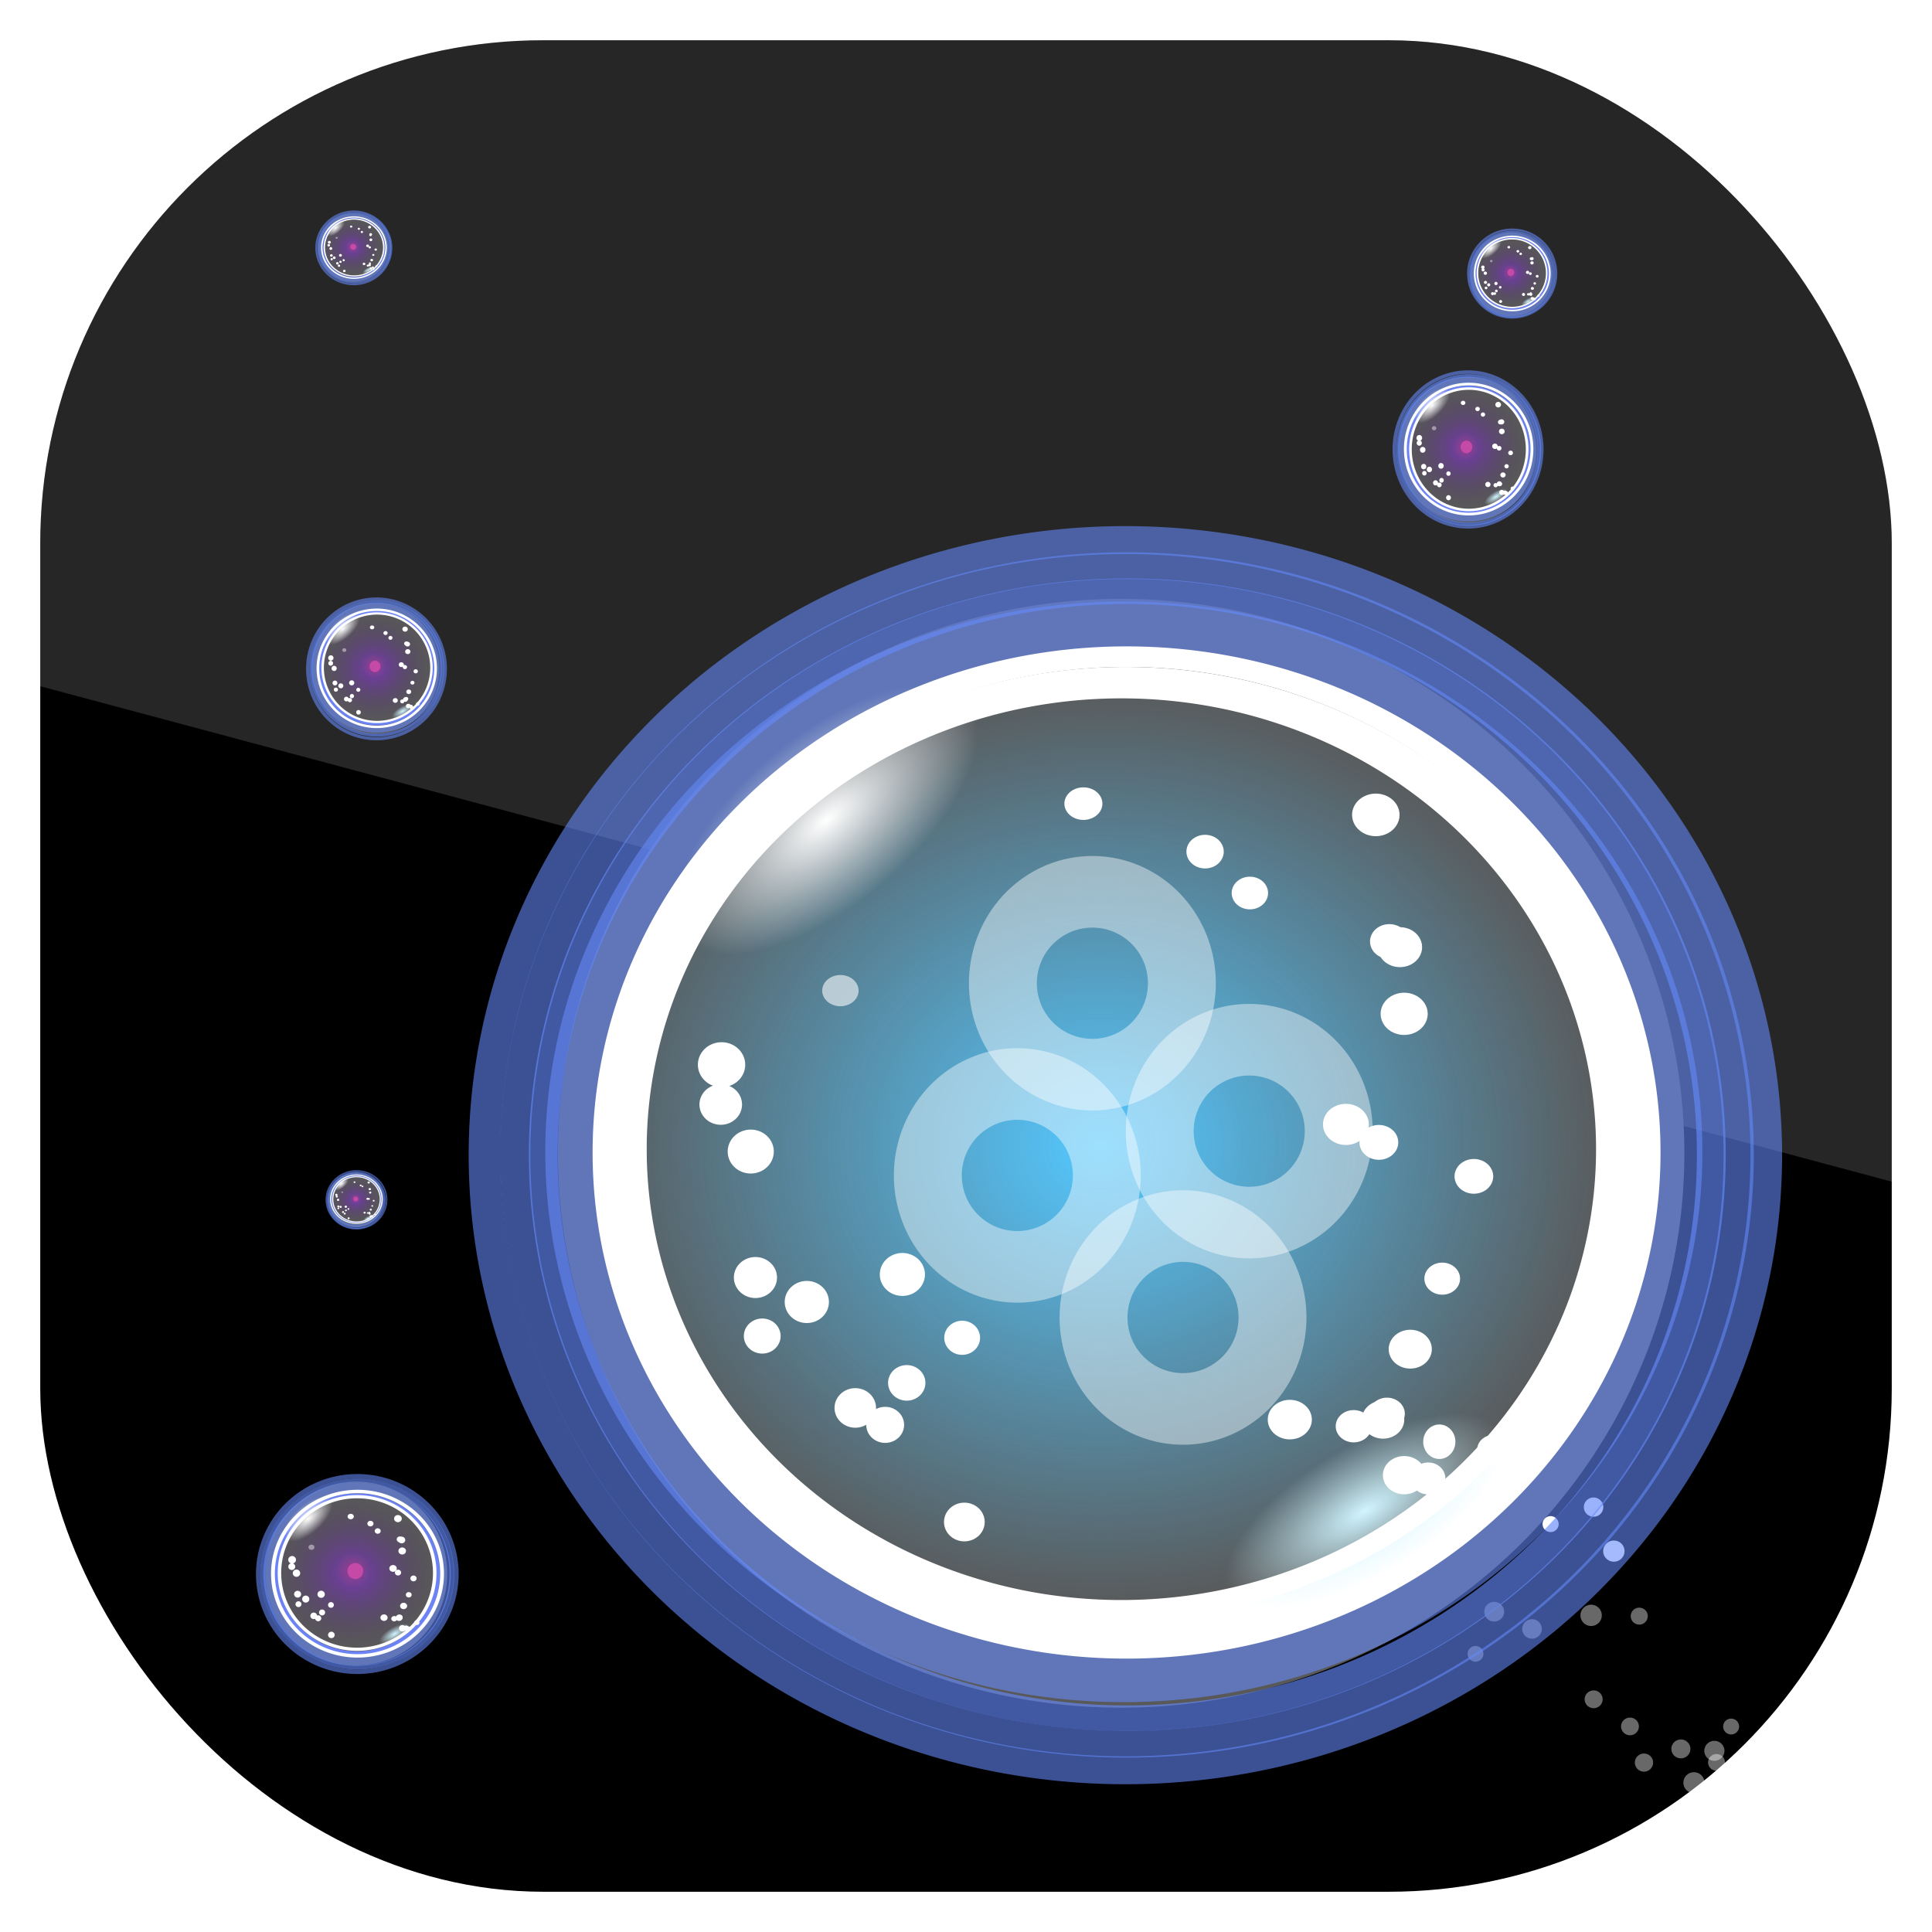 <svg height="96" width="96" xmlns="http://www.w3.org/2000/svg" xmlns:xlink="http://www.w3.org/1999/xlink" xmlns:sodipodi="http://sodipodi.sourceforge.net/DTD/sodipodi-0.dtd" xmlns:inkscape="http://www.inkscape.org/namespaces/inkscape">
 <defs>
  <clipPath clipPathUnits="userSpaceOnUse" id="clipPath3009">
   <path d="m -2,956.362 -96,0 0,33.562 96,25.687 0,-59.25 z" inkscape:connector-curvature="0"/>
  </clipPath>
  <radialGradient cy="51.28" r="24.572" gradientUnits="userSpaceOnUse" id="radialGradient3829" cx="39.775" gradientTransform="matrix(1 0 0 1.086 0 -4.427)">
   <stop stop-color="#54c8ff" stop-opacity="1"/>
   <stop stop-color="#54c8ff" stop-opacity="0" offset="1"/>
  </radialGradient>
  <radialGradient cy="51.28" r="24.572" gradientUnits="userSpaceOnUse" id="radialGradient3831" cx="39.775" gradientTransform="matrix(1 0 0 1.086 0 -4.427)">
   <stop stop-color="#ffffff" stop-opacity="1"/>
   <stop stop-color="#ffffff" stop-opacity="0" offset="1"/>
  </radialGradient>
  <radialGradient cy="51.28" r="24.572" gradientUnits="userSpaceOnUse" id="radialGradient3833" cx="39.775" gradientTransform="matrix(1 0 0 1.086 0 -4.427)">
   <stop stop-color="#d0f5ff" stop-opacity="1"/>
   <stop stop-color="#d0f5ff" stop-opacity="0" offset="1"/>
  </radialGradient>
  <filter x="-0.258" y="-0.288" height="1.576" color-interpolation-filters="sRGB" id="filter9453" width="1.515">
   <feGaussianBlur stdDeviation="0.721"/>
  </filter>
  <filter x="-0.258" y="-0.289" height="1.578" color-interpolation-filters="sRGB" id="filter9603" width="1.517">
   <feGaussianBlur stdDeviation="0.723"/>
  </filter>
  <radialGradient cy="51.28" r="24.572" gradientUnits="userSpaceOnUse" id="radialGradient3835" cx="39.775" gradientTransform="matrix(1 0 0 1.086 0 -4.427)">
   <stop stop-color="#7739b5" stop-opacity="1"/>
   <stop stop-color="#4a395a" stop-opacity="0" offset="1"/>
  </radialGradient>
  <radialGradient cy="25.375" r="2.813" gradientUnits="userSpaceOnUse" id="radialGradient3841" cx="17.06" gradientTransform="matrix(1 0 0 1.2 0 -5.075)">
   <stop stop-color="#9f3986" stop-opacity="1"/>
   <stop stop-color="#8c4c7d" stop-opacity="0" offset="1"/>
  </radialGradient>
  <path d="m 64.347,51.275 a 24.572,26.693 0 1 1 -49.144,0 24.572,26.693 0 1 1 49.144,0 z" id="SVGCleanerId_0"/>
  <path d="m 33.941,81.681 a 3.359,3.005 0 1 1 -6.718,0 3.359,3.005 0 1 1 6.718,0 z" fill="#ffffff" fill-opacity="1" stroke="none" id="SVGCleanerId_1"/>
  <path stroke-opacity="1" d="m 58.69,48.801 a 5.657,5.48 0 1 1 -11.314,0 5.657,5.48 0 1 1 11.314,0 z" stroke-width="4.292" fill="none" stroke="#ffffff" stroke-dasharray="none" id="SVGCleanerId_2" opacity="0.429" stroke-miterlimit="4"/>
  <path d="m 19.875,25.375 a 2.812,3.375 0 1 1 -5.625,0 2.812,3.375 0 1 1 5.625,0 z" fill-opacity="1" stroke="none" id="SVGCleanerId_3"/>
 </defs>
 <g inkscape:label="Layer 1" inkscape:groupmode="layer" transform="matrix(1 0 0 1 0 -956.36)">
  <rect x="2" rx="25" y="958.36" fill="#000000" fill-opacity="1" height="92" opacity="1" width="92"/>
  <rect x="-96" rx="25" y="958.36" clip-path="url(#clipPath3009)" fill="#ffffff" fill-opacity="1" height="92" opacity="0.15" width="92" transform="matrix(1 0 0 1 98 0)"/>
  <use xlink:href="#SVGCleanerId_0" fill="#595959" fill-opacity="1" stroke="none" opacity="0.705" inkscape:connector-curvature="0" transform="matrix(1.139 0 0 1.032 10.404 960.75)"/>
  <use xlink:href="#SVGCleanerId_0" fill="url(#radialGradient3829)" fill-opacity="1" stroke="none" opacity="0.922" inkscape:connector-curvature="0" transform="matrix(1.045 0 0 0.867 13.14 968.83)"/>
  <use stroke-opacity="0.588" stroke-width="3.172" xlink:href="#SVGCleanerId_0" fill="none" stroke="#648afa" stroke-dasharray="none" opacity="0.91" stroke-miterlimit="4" inkscape:connector-curvature="0" transform="matrix(1.099 0 0 0.967 12.13 964.01)"/>
  <use stroke-opacity="1" stroke-width="1.37" xlink:href="#SVGCleanerId_0" fill="none" stroke="#ffffff" stroke-dasharray="none" opacity="0.583" stroke-miterlimit="4" inkscape:connector-curvature="0" transform="matrix(1.01 0 0 0.883 15.767 968.4)"/>
  <use xlink:href="#SVGCleanerId_0" fill="url(#radialGradient3831)" fill-opacity="1" stroke="none" opacity="0.578" inkscape:connector-curvature="0" transform="matrix(0.293 -0.228 0.082 0.137 25.22 999.15)"/>
  <use xlink:href="#SVGCleanerId_0" fill="url(#radialGradient3833)" fill-opacity="1" stroke="none" opacity="0.619" inkscape:connector-curvature="0" transform="matrix(0.264 -0.174 0.09 0.086 52.701 1033.96)"/>
  <use xlink:href="#SVGCleanerId_1" filter="url(#filter9453)" opacity="0.581" inkscape:connector-curvature="0" transform="matrix(0.269 0 0 0.258 33.532 984.51)"/>
  <use xlink:href="#SVGCleanerId_1" opacity="0.354" inkscape:connector-curvature="0" transform="matrix(0.315 0 0 0.335 26.18 983.88)"/>
  <use xlink:href="#SVGCleanerId_1" opacity="0.354" inkscape:connector-curvature="0" transform="matrix(0.35 0 0 0.372 25.15 978.88)"/>
  <use xlink:href="#SVGCleanerId_1" opacity="0.354" inkscape:connector-curvature="0" transform="matrix(0.327 0 0 0.348 30.09 992.63)"/>
  <use xlink:href="#SVGCleanerId_1" opacity="0.354" inkscape:connector-curvature="0" transform="matrix(0.341 0 0 0.363 26.876 983.93)"/>
  <use xlink:href="#SVGCleanerId_1" opacity="0.354" inkscape:connector-curvature="0" transform="matrix(0.272 0 0 0.29 29.557 999.06)"/>
  <use xlink:href="#SVGCleanerId_1" opacity="0.354" inkscape:connector-curvature="0" transform="matrix(0.319 0 0 0.339 27.782 992.15)"/>
  <use xlink:href="#SVGCleanerId_1" opacity="0.354" inkscape:connector-curvature="0" transform="matrix(0.307 0 0 0.327 33.11 999.61)"/>
  <use xlink:href="#SVGCleanerId_1" opacity="0.354" inkscape:connector-curvature="0" transform="matrix(0.334 0 0 0.355 34.624 990.69)"/>
  <use xlink:href="#SVGCleanerId_1" opacity="0.354" inkscape:connector-curvature="0" transform="matrix(0.276 0 0 0.294 36.615 1001.06)"/>
  <use xlink:href="#SVGCleanerId_1" opacity="0.354" inkscape:connector-curvature="0" transform="matrix(0.28 0 0 0.298 35.421 1002.82)"/>
  <use xlink:href="#SVGCleanerId_1" opacity="0.354" inkscape:connector-curvature="0" transform="matrix(0.301 0 0 0.32 38.713 1005.85)"/>
  <use xlink:href="#SVGCleanerId_1" opacity="0.354" inkscape:connector-curvature="0" transform="matrix(0.265 0 0 0.282 39.705 999.8)"/>
  <use xlink:href="#SVGCleanerId_1" opacity="0.581" inkscape:connector-curvature="0" transform="matrix(0.281 0 0 0.269 45.24 974.32)"/>
  <use xlink:href="#SVGCleanerId_1" opacity="0.197" inkscape:connector-curvature="0" transform="matrix(0.276 0 0 0.278 51.44 975.97)"/>
  <use xlink:href="#SVGCleanerId_1" opacity="0.184" inkscape:connector-curvature="0" transform="matrix(0.269 0 0 0.27 53.879 978.68)"/>
  <use xlink:href="#SVGCleanerId_1" opacity="0.184" inkscape:connector-curvature="0" transform="matrix(0.351 0 0 0.352 57.629 968.1)"/>
  <use xlink:href="#SVGCleanerId_1" opacity="0.184" inkscape:connector-curvature="0" transform="matrix(0.328 0 0 0.33 59.53 976.47)"/>
  <use xlink:href="#SVGCleanerId_1" opacity="0.184" inkscape:connector-curvature="0" transform="matrix(0.286 0 0 0.287 60.29 979.7)"/>
  <use xlink:href="#SVGCleanerId_1" opacity="0.184" inkscape:connector-curvature="0" transform="matrix(0.348 0 0 0.349 59.13 978.23)"/>
  <use xlink:href="#SVGCleanerId_1" opacity="0.184" inkscape:connector-curvature="0" transform="matrix(0.286 0 0 0.287 64.49 991.37)"/>
  <use xlink:href="#SVGCleanerId_1" opacity="0.184" inkscape:connector-curvature="0" transform="matrix(0.339 0 0 0.34 56.51 984.46)"/>
  <use xlink:href="#SVGCleanerId_1" opacity="0.184" inkscape:connector-curvature="0" transform="matrix(0.287 0 0 0.288 59.738 989.6)"/>
  <use xlink:href="#SVGCleanerId_1" opacity="0.184" inkscape:connector-curvature="0" transform="matrix(0.319 0 0 0.321 60.32 997.18)"/>
  <use xlink:href="#SVGCleanerId_1" opacity="0.184" inkscape:connector-curvature="0" transform="matrix(0.314 0 0 0.315 59.12 1001.17)"/>
  <use xlink:href="#SVGCleanerId_1" opacity="0.184" inkscape:connector-curvature="0" transform="matrix(0.234 0 0 0.243 67.03 1008.55)"/>
  <use xlink:href="#SVGCleanerId_1" opacity="0.184" inkscape:connector-curvature="0" transform="matrix(0.264 0 0 0.265 63.59 998.25)"/>
  <use xlink:href="#SVGCleanerId_1" opacity="0.184" inkscape:connector-curvature="0" transform="matrix(0.254 0 0 0.264 63.2 1008.26)"/>
  <use xlink:href="#SVGCleanerId_1" opacity="0.184" inkscape:connector-curvature="0" transform="matrix(0.264 0 0 0.265 60.844 1004.96)"/>
  <use xlink:href="#SVGCleanerId_1" opacity="0.184" inkscape:connector-curvature="0" transform="matrix(0.238 0 0 0.285 64.24 1004.72)"/>
  <use xlink:href="#SVGCleanerId_1" opacity="0.184" inkscape:connector-curvature="0" transform="matrix(0.315 0 0 0.316 60.14 1003.85)"/>
  <use xlink:href="#SVGCleanerId_1" opacity="0.184" inkscape:connector-curvature="0" transform="matrix(0.326 0 0 0.327 54.12 1000.19)"/>
  <use xlink:href="#SVGCleanerId_1" opacity="0.184" inkscape:connector-curvature="0" transform="matrix(0.266 0 0 0.267 59.13 1005.42)"/>
  <use xlink:href="#SVGCleanerId_2" inkscape:connector-curvature="0" transform="matrix(0.786 0 0 0.829 20.389 972.11)"/>
  <use xlink:href="#SVGCleanerId_2" inkscape:connector-curvature="0" transform="matrix(0.786 0 0 0.829 8.866 974.31)"/>
  <use xlink:href="#SVGCleanerId_2" inkscape:connector-curvature="0" transform="matrix(0.786 0 0 0.829 17.1 981.37)"/>
  <use xlink:href="#SVGCleanerId_2" inkscape:connector-curvature="0" transform="matrix(0.786 0 0 0.829 12.596 964.76)"/>
  <use xlink:href="#SVGCleanerId_1" filter="url(#filter9603)" opacity="0.41" inkscape:connector-curvature="0" transform="matrix(0.117 0 0 0.13 69.74 1027.92)"/>
  <use xlink:href="#SVGCleanerId_1" filter="url(#filter9603)" opacity="0.41" inkscape:connector-curvature="0" transform="matrix(0.147 0 0 0.163 69.75 1023.13)"/>
  <use xlink:href="#SVGCleanerId_1" filter="url(#filter9603)" opacity="0.41" inkscape:connector-curvature="0" transform="matrix(0.145 0 0 0.161 71.69 1024.15)"/>
  <use xlink:href="#SVGCleanerId_1" opacity="0.184" inkscape:connector-curvature="0" transform="matrix(0.119 0 0 0.132 73.41 1021.31)"/>
  <use xlink:href="#SVGCleanerId_1" opacity="0.184" inkscape:connector-curvature="0" transform="matrix(0.144 0 0 0.159 74.78 1018.26)"/>
  <use xlink:href="#SVGCleanerId_1" opacity="0.184" inkscape:connector-curvature="0" transform="matrix(0.158 0 0 0.175 75.36 1019.14)"/>
  <use xlink:href="#SVGCleanerId_1" filter="url(#filter9603)" opacity="0.41" inkscape:connector-curvature="0" transform="matrix(0.158 0 0 0.176 74.23 1022.25)"/>
  <use xlink:href="#SVGCleanerId_1" filter="url(#filter9603)" opacity="0.41" inkscape:connector-curvature="0" transform="matrix(0.126 0 0 0.14 77.6 1025.23)"/>
  <use xlink:href="#SVGCleanerId_1" filter="url(#filter9603)" opacity="0.41" inkscape:connector-curvature="0" transform="matrix(0.133 0 0 0.147 75.12 1028.79)"/>
  <use xlink:href="#SVGCleanerId_1" filter="url(#filter9603)" opacity="0.41" inkscape:connector-curvature="0" transform="matrix(0.132 0 0 0.146 76.956 1030.22)"/>
  <use xlink:href="#SVGCleanerId_1" filter="url(#filter9603)" opacity="0.41" inkscape:connector-curvature="0" transform="matrix(0.135 0 0 0.15 77.56 1031.69)"/>
  <use xlink:href="#SVGCleanerId_1" filter="url(#filter9603)" opacity="0.41" inkscape:connector-curvature="0" transform="matrix(0.125 0 0 0.138 81.47 1032.66)"/>
  <use xlink:href="#SVGCleanerId_1" filter="url(#filter9603)" opacity="0.41" inkscape:connector-curvature="0" transform="matrix(0.118 0 0 0.131 82.41 1031.45)"/>
  <use xlink:href="#SVGCleanerId_1" filter="url(#filter9603)" opacity="0.41" inkscape:connector-curvature="0" transform="matrix(0.155 0 0 0.172 84.02 1030.3)"/>
  <use xlink:href="#SVGCleanerId_1" filter="url(#filter9603)" opacity="0.41" inkscape:connector-curvature="0" transform="matrix(0.156 0 0 0.173 79.4 1030.81)"/>
  <use xlink:href="#SVGCleanerId_1" filter="url(#filter9603)" opacity="0.41" inkscape:connector-curvature="0" transform="matrix(0.149 0 0 0.165 80.63 1029.88)"/>
  <use xlink:href="#SVGCleanerId_1" filter="url(#filter9603)" opacity="0.41" inkscape:connector-curvature="0" transform="matrix(0.153 0 0 0.17 79.38 1032.74)"/>
  <use xlink:href="#SVGCleanerId_1" filter="url(#filter9603)" opacity="0.41" inkscape:connector-curvature="0" transform="matrix(0.141 0 0 0.156 79.21 1030.52)"/>
  <use stroke-opacity="0.649" stroke-width="1.213" xlink:href="#SVGCleanerId_0" fill="none" stroke="#648afa" stroke-dasharray="none" opacity="0.605" stroke-miterlimit="4" inkscape:connector-curvature="0" transform="matrix(1.181 0 0 1.049 9.04 959.95)"/>
  <use stroke-opacity="0.588" stroke-width="1.213" xlink:href="#SVGCleanerId_0" fill="none" stroke="#648afa" stroke-dasharray="none" opacity="0.408" stroke-miterlimit="4" inkscape:connector-curvature="0" transform="matrix(1.237 0 0 1.097 6.797 957.5)"/>
  <use stroke-opacity="0.588" stroke-width="1.213" xlink:href="#SVGCleanerId_0" fill="none" stroke="#648afa" stroke-dasharray="none" opacity="0.233" stroke-miterlimit="4" inkscape:connector-curvature="0" transform="matrix(1.296 0 0 1.145 4.371 955.05)"/>
  <use stroke-opacity="1" stroke-width="1.107" xlink:href="#SVGCleanerId_0" fill="none" stroke="#ffffff" stroke-dasharray="none" opacity="0.309" stroke-miterlimit="4" inkscape:connector-curvature="0" transform="matrix(1.056 0 0 0.923 13.976 966.3)"/>
  <use stroke-opacity="1" stroke-width="1.107" xlink:href="#SVGCleanerId_0" fill="none" stroke="#ffffff" stroke-dasharray="none" opacity="0.309" stroke-miterlimit="4" inkscape:connector-curvature="0" transform="matrix(0.982 0 0 0.857 16.662 969.52)"/>
  <use xlink:href="#SVGCleanerId_0" fill="#595959" fill-opacity="1" stroke="none" opacity="0.705" inkscape:connector-curvature="0" transform="matrix(0.082 0 0 0.078 71.858 965.99)"/>
  <use xlink:href="#SVGCleanerId_0" fill="url(#radialGradient3835)" fill-opacity="1" stroke="none" inkscape:connector-curvature="0" transform="matrix(0.075 0 0 0.065 72.06 966.6)"/>
  <use stroke-opacity="0.588" stroke-width="3.172" xlink:href="#SVGCleanerId_0" fill="none" stroke="#648afa" stroke-dasharray="none" opacity="0.91" stroke-miterlimit="4" inkscape:connector-curvature="0" transform="matrix(0.079 0 0 0.073 71.982 966.24)"/>
  <use stroke-opacity="1" stroke-width="1.37" xlink:href="#SVGCleanerId_0" fill="none" stroke="#6c83f7" stroke-dasharray="none" opacity="0.511" stroke-miterlimit="4" inkscape:connector-curvature="0" transform="matrix(0.073 0 0 0.066 72.24 966.57)"/>
  <use xlink:href="#SVGCleanerId_0" fill="url(#radialGradient3831)" fill-opacity="1" stroke="none" opacity="0.578" inkscape:connector-curvature="0" transform="matrix(0.021 -0.017 0.006 0.01 72.923 968.88)"/>
  <use xlink:href="#SVGCleanerId_0" fill="url(#radialGradient3833)" fill-opacity="1" stroke="none" opacity="0.619" inkscape:connector-curvature="0" transform="matrix(0.013 -0.008 0.004 0.004 75.21 971.45)"/>
  <use xlink:href="#SVGCleanerId_1" filter="url(#filter9453)" opacity="0.435" inkscape:connector-curvature="0" transform="matrix(0.019 0 0 0.019 73.52 967.78)"/>
  <use xlink:href="#SVGCleanerId_1" opacity="0.354" inkscape:connector-curvature="0" transform="matrix(0.023 0 0 0.025 72.992 967.73)"/>
  <use xlink:href="#SVGCleanerId_1" opacity="0.354" inkscape:connector-curvature="0" transform="matrix(0.025 0 0 0.028 72.918 967.35)"/>
  <use xlink:href="#SVGCleanerId_1" opacity="0.354" inkscape:connector-curvature="0" transform="matrix(0.023 0 0 0.026 73.27 968.39)"/>
  <use xlink:href="#SVGCleanerId_1" opacity="0.354" inkscape:connector-curvature="0" transform="matrix(0.025 0 0 0.027 73.04 967.73)"/>
  <use xlink:href="#SVGCleanerId_1" opacity="0.354" inkscape:connector-curvature="0" transform="matrix(0.02 0 0 0.022 73.23 968.87)"/>
  <use xlink:href="#SVGCleanerId_1" opacity="0.354" inkscape:connector-curvature="0" transform="matrix(0.023 0 0 0.025 73.11 968.35)"/>
  <use xlink:href="#SVGCleanerId_1" opacity="0.354" inkscape:connector-curvature="0" transform="matrix(0.022 0 0 0.025 73.49 968.91)"/>
  <use xlink:href="#SVGCleanerId_1" opacity="0.354" inkscape:connector-curvature="0" transform="matrix(0.024 0 0 0.027 73.6 968.24)"/>
  <use xlink:href="#SVGCleanerId_1" opacity="0.354" inkscape:connector-curvature="0" transform="matrix(0.02 0 0 0.022 73.74 969.02)"/>
  <use xlink:href="#SVGCleanerId_1" opacity="0.354" inkscape:connector-curvature="0" transform="matrix(0.02 0 0 0.022 73.66 969.15)"/>
  <use xlink:href="#SVGCleanerId_1" opacity="0.354" inkscape:connector-curvature="0" transform="matrix(0.022 0 0 0.024 73.893 969.38)"/>
  <use xlink:href="#SVGCleanerId_1" opacity="0.354" inkscape:connector-curvature="0" transform="matrix(0.019 0 0 0.021 73.964 968.92)"/>
  <use xlink:href="#SVGCleanerId_1" opacity="0.345" inkscape:connector-curvature="0" transform="matrix(0.02 0 0 0.02 74.36 967.01)"/>
  <use xlink:href="#SVGCleanerId_1" opacity="0.197" inkscape:connector-curvature="0" transform="matrix(0.02 0 0 0.021 74.81 967.13)"/>
  <use xlink:href="#SVGCleanerId_1" opacity="0.184" inkscape:connector-curvature="0" transform="matrix(0.019 0 0 0.02 74.982 967.34)"/>
  <use xlink:href="#SVGCleanerId_1" opacity="0.184" inkscape:connector-curvature="0" transform="matrix(0.025 0 0 0.026 75.25 966.54)"/>
  <use xlink:href="#SVGCleanerId_1" opacity="0.184" inkscape:connector-curvature="0" transform="matrix(0.024 0 0 0.025 75.39 967.17)"/>
  <use xlink:href="#SVGCleanerId_1" opacity="0.184" inkscape:connector-curvature="0" transform="matrix(0.021 0 0 0.022 75.44 967.42)"/>
  <use xlink:href="#SVGCleanerId_1" opacity="0.184" inkscape:connector-curvature="0" transform="matrix(0.025 0 0 0.026 75.36 967.3)"/>
  <use xlink:href="#SVGCleanerId_1" opacity="0.184" inkscape:connector-curvature="0" transform="matrix(0.021 0 0 0.022 75.74 968.29)"/>
  <use xlink:href="#SVGCleanerId_1" opacity="0.184" inkscape:connector-curvature="0" transform="matrix(0.024 0 0 0.026 75.17 967.77)"/>
  <use xlink:href="#SVGCleanerId_1" opacity="0.184" inkscape:connector-curvature="0" transform="matrix(0.021 0 0 0.022 75.4 968.16)"/>
  <use xlink:href="#SVGCleanerId_1" opacity="0.184" inkscape:connector-curvature="0" transform="matrix(0.023 0 0 0.024 75.44 968.73)"/>
  <use xlink:href="#SVGCleanerId_1" opacity="0.184" inkscape:connector-curvature="0" transform="matrix(0.023 0 0 0.024 75.36 969.03)"/>
  <use xlink:href="#SVGCleanerId_1" opacity="0.184" inkscape:connector-curvature="0" transform="matrix(0.017 0 0 0.018 75.927 969.58)"/>
  <use xlink:href="#SVGCleanerId_1" opacity="0.184" inkscape:connector-curvature="0" transform="matrix(0.019 0 0 0.02 75.68 968.81)"/>
  <use xlink:href="#SVGCleanerId_1" opacity="0.184" inkscape:connector-curvature="0" transform="matrix(0.018 0 0 0.02 75.65 969.56)"/>
  <use xlink:href="#SVGCleanerId_1" opacity="0.184" inkscape:connector-curvature="0" transform="matrix(0.019 0 0 0.02 75.48 969.31)"/>
  <use xlink:href="#SVGCleanerId_1" opacity="0.184" inkscape:connector-curvature="0" transform="matrix(0.017 0 0 0.018 75.73 969.76)"/>
  <use xlink:href="#SVGCleanerId_1" opacity="0.184" inkscape:connector-curvature="0" transform="matrix(0.023 0 0 0.024 75.43 969.23)"/>
  <use xlink:href="#SVGCleanerId_1" opacity="0.184" inkscape:connector-curvature="0" transform="matrix(0.023 0 0 0.025 74.999 968.95)"/>
  <use xlink:href="#SVGCleanerId_1" opacity="0.184" inkscape:connector-curvature="0" transform="matrix(0.019 0 0 0.02 75.36 969.35)"/>
  <use stroke-opacity="0.649" stroke-width="1.213" xlink:href="#SVGCleanerId_0" fill="none" stroke="#648afa" stroke-dasharray="none" opacity="0.605" stroke-miterlimit="4" inkscape:connector-curvature="0" transform="matrix(0.085 0 0 0.079 71.76 965.93)"/>
  <use stroke-opacity="0.588" stroke-width="1.213" xlink:href="#SVGCleanerId_0" fill="none" stroke="#648afa" stroke-dasharray="none" opacity="0.408" stroke-miterlimit="4" inkscape:connector-curvature="0" transform="matrix(0.089 0 0 0.082 71.6 965.75)"/>
  <use stroke-opacity="1" stroke-width="1.107" xlink:href="#SVGCleanerId_0" fill="none" stroke="#ffffff" stroke-dasharray="none" opacity="0.099" stroke-miterlimit="4" inkscape:connector-curvature="0" transform="matrix(0.076 0 0 0.069 72.12 966.41)"/>
  <use stroke-opacity="1" stroke-width="1.107" xlink:href="#SVGCleanerId_0" fill="none" stroke="#ffffff" stroke-dasharray="none" opacity="0.094" stroke-miterlimit="4" inkscape:connector-curvature="0" transform="matrix(0.07 0 0 0.064 72.35 966.65)"/>
  <use xlink:href="#SVGCleanerId_3" fill="url(#radialGradient3841)" opacity="0.933" inkscape:connector-curvature="0" transform="matrix(0.141 0 0 0.12 72.64 966.86)"/>
  <use xlink:href="#SVGCleanerId_3" fill="#c549a7" opacity="0.848" inkscape:connector-curvature="0" transform="matrix(0.061 0 0 0.053 74.03 968.55)"/>
  <use xlink:href="#SVGCleanerId_0" fill="#595959" fill-opacity="1" stroke="none" opacity="0.705" inkscape:connector-curvature="0" transform="matrix(0.07 0 0 0.064 14.782 965.39)"/>
  <use xlink:href="#SVGCleanerId_0" fill="url(#radialGradient3835)" fill-opacity="1" stroke="none" inkscape:connector-curvature="0" transform="matrix(0.064 0 0 0.054 14.95 965.89)"/>
  <use stroke-opacity="0.588" stroke-width="3.172" xlink:href="#SVGCleanerId_0" fill="none" stroke="#648afa" stroke-dasharray="none" opacity="0.91" stroke-miterlimit="4" inkscape:connector-curvature="0" transform="matrix(0.068 0 0 0.06 14.888 965.59)"/>
  <use stroke-opacity="1" stroke-width="1.37" xlink:href="#SVGCleanerId_0" fill="none" stroke="#6c83f7" stroke-dasharray="none" opacity="0.511" stroke-miterlimit="4" inkscape:connector-curvature="0" transform="matrix(0.062 0 0 0.055 15.11 965.87)"/>
  <use xlink:href="#SVGCleanerId_0" fill="url(#radialGradient3831)" fill-opacity="1" stroke="none" opacity="0.578" inkscape:connector-curvature="0" transform="matrix(0.018 -0.014 0.005 0.009 15.695 967.78)"/>
  <use xlink:href="#SVGCleanerId_0" fill="url(#radialGradient3833)" fill-opacity="1" stroke="none" opacity="0.619" inkscape:connector-curvature="0" transform="matrix(0.011 -0.007 0.004 0.003 17.661 969.9)"/>
  <use xlink:href="#SVGCleanerId_1" filter="url(#filter9453)" opacity="0.435" inkscape:connector-curvature="0" transform="matrix(0.017 0 0 0.016 16.208 966.87)"/>
  <use xlink:href="#SVGCleanerId_1" opacity="0.354" inkscape:connector-curvature="0" transform="matrix(0.019 0 0 0.021 15.754 966.83)"/>
  <use xlink:href="#SVGCleanerId_1" opacity="0.354" inkscape:connector-curvature="0" transform="matrix(0.022 0 0 0.023 15.691 966.52)"/>
  <use xlink:href="#SVGCleanerId_1" opacity="0.354" inkscape:connector-curvature="0" transform="matrix(0.02 0 0 0.022 15.995 967.37)"/>
  <use xlink:href="#SVGCleanerId_1" opacity="0.354" inkscape:connector-curvature="0" transform="matrix(0.021 0 0 0.023 15.797 966.83)"/>
  <use xlink:href="#SVGCleanerId_1" opacity="0.354" inkscape:connector-curvature="0" transform="matrix(0.017 0 0 0.018 15.962 967.77)"/>
  <use xlink:href="#SVGCleanerId_1" opacity="0.354" inkscape:connector-curvature="0" transform="matrix(0.02 0 0 0.021 15.853 967.34)"/>
  <use xlink:href="#SVGCleanerId_1" opacity="0.354" inkscape:connector-curvature="0" transform="matrix(0.019 0 0 0.02 16.182 967.81)"/>
  <use xlink:href="#SVGCleanerId_1" opacity="0.354" inkscape:connector-curvature="0" transform="matrix(0.021 0 0 0.022 16.275 967.25)"/>
  <use xlink:href="#SVGCleanerId_1" opacity="0.354" inkscape:connector-curvature="0" transform="matrix(0.017 0 0 0.018 16.398 967.9)"/>
  <use xlink:href="#SVGCleanerId_1" opacity="0.354" inkscape:connector-curvature="0" transform="matrix(0.017 0 0 0.019 16.324 968.01)"/>
  <use xlink:href="#SVGCleanerId_1" opacity="0.354" inkscape:connector-curvature="0" transform="matrix(0.019 0 0 0.02 16.527 968.19)"/>
  <use xlink:href="#SVGCleanerId_1" opacity="0.354" inkscape:connector-curvature="0" transform="matrix(0.016 0 0 0.018 16.588 967.82)"/>
  <use xlink:href="#SVGCleanerId_1" opacity="0.345" inkscape:connector-curvature="0" transform="matrix(0.017 0 0 0.017 16.929 966.23)"/>
  <use xlink:href="#SVGCleanerId_1" opacity="0.197" inkscape:connector-curvature="0" transform="matrix(0.017 0 0 0.017 17.311 966.34)"/>
  <use xlink:href="#SVGCleanerId_1" opacity="0.184" inkscape:connector-curvature="0" transform="matrix(0.017 0 0 0.017 17.462 966.5)"/>
  <use xlink:href="#SVGCleanerId_1" opacity="0.184" inkscape:connector-curvature="0" transform="matrix(0.022 0 0 0.022 17.693 965.85)"/>
  <use xlink:href="#SVGCleanerId_1" opacity="0.184" inkscape:connector-curvature="0" transform="matrix(0.02 0 0 0.02 17.81 966.37)"/>
  <use xlink:href="#SVGCleanerId_1" opacity="0.184" inkscape:connector-curvature="0" transform="matrix(0.018 0 0 0.018 17.857 966.57)"/>
  <use xlink:href="#SVGCleanerId_1" opacity="0.184" inkscape:connector-curvature="0" transform="matrix(0.021 0 0 0.022 17.786 966.48)"/>
  <use xlink:href="#SVGCleanerId_1" opacity="0.184" inkscape:connector-curvature="0" transform="matrix(0.018 0 0 0.018 18.12 967.29)"/>
  <use xlink:href="#SVGCleanerId_1" opacity="0.184" inkscape:connector-curvature="0" transform="matrix(0.021 0 0 0.021 17.624 966.86)"/>
  <use xlink:href="#SVGCleanerId_1" opacity="0.184" inkscape:connector-curvature="0" transform="matrix(0.018 0 0 0.018 17.823 967.18)"/>
  <use xlink:href="#SVGCleanerId_1" opacity="0.184" inkscape:connector-curvature="0" transform="matrix(0.02 0 0 0.02 17.859 967.65)"/>
  <use xlink:href="#SVGCleanerId_1" opacity="0.184" inkscape:connector-curvature="0" transform="matrix(0.019 0 0 0.02 17.785 967.9)"/>
  <use xlink:href="#SVGCleanerId_1" opacity="0.184" inkscape:connector-curvature="0" transform="matrix(0.014 0 0 0.015 18.272 968.36)"/>
  <use xlink:href="#SVGCleanerId_1" opacity="0.184" inkscape:connector-curvature="0" transform="matrix(0.016 0 0 0.016 18.06 967.72)"/>
  <use xlink:href="#SVGCleanerId_1" opacity="0.184" inkscape:connector-curvature="0" transform="matrix(0.016 0 0 0.016 18.04 968.34)"/>
  <use xlink:href="#SVGCleanerId_1" opacity="0.184" inkscape:connector-curvature="0" transform="matrix(0.016 0 0 0.016 17.891 968.14)"/>
  <use xlink:href="#SVGCleanerId_1" opacity="0.184" inkscape:connector-curvature="0" transform="matrix(0.015 0 0 0.015 18.1 968.51)"/>
  <use xlink:href="#SVGCleanerId_1" opacity="0.184" inkscape:connector-curvature="0" transform="matrix(0.019 0 0 0.02 17.848 968.07)"/>
  <use xlink:href="#SVGCleanerId_1" opacity="0.184" inkscape:connector-curvature="0" transform="matrix(0.02 0 0 0.02 17.477 967.84)"/>
  <use xlink:href="#SVGCleanerId_1" opacity="0.184" inkscape:connector-curvature="0" transform="matrix(0.016 0 0 0.017 17.785 968.17)"/>
  <use stroke-opacity="0.649" stroke-width="1.213" xlink:href="#SVGCleanerId_0" fill="none" stroke="#648afa" stroke-dasharray="none" opacity="0.605" stroke-miterlimit="4" inkscape:connector-curvature="0" transform="matrix(0.073 0 0 0.065 14.697 965.34)"/>
  <use stroke-opacity="0.588" stroke-width="1.213" xlink:href="#SVGCleanerId_0" fill="none" stroke="#648afa" stroke-dasharray="none" opacity="0.408" stroke-miterlimit="4" inkscape:connector-curvature="0" transform="matrix(0.076 0 0 0.068 14.559 965.19)"/>
  <use stroke-opacity="1" stroke-width="1.107" xlink:href="#SVGCleanerId_0" fill="none" stroke="#ffffff" stroke-dasharray="none" opacity="0.099" stroke-miterlimit="4" inkscape:connector-curvature="0" transform="matrix(0.065 0 0 0.057 15 965.74)"/>
  <use stroke-opacity="1" stroke-width="1.107" xlink:href="#SVGCleanerId_0" fill="none" stroke="#ffffff" stroke-dasharray="none" opacity="0.094" stroke-miterlimit="4" inkscape:connector-curvature="0" transform="matrix(0.06 0 0 0.053 15.206 965.94)"/>
  <use xlink:href="#SVGCleanerId_3" fill="url(#radialGradient3841)" opacity="0.933" inkscape:connector-curvature="0" transform="matrix(0.121 0 0 0.099 15.456 966.11)"/>
  <use xlink:href="#SVGCleanerId_3" fill="#c549a7" opacity="0.848" inkscape:connector-curvature="0" transform="matrix(0.053 0 0 0.044 16.648 967.51)"/>
  <use xlink:href="#SVGCleanerId_0" fill="#595959" fill-opacity="1" stroke="none" opacity="0.705" inkscape:connector-curvature="0" transform="matrix(0.138 0 0 0.136 67.45 971.74)"/>
  <use xlink:href="#SVGCleanerId_0" fill="url(#radialGradient3835)" fill-opacity="1" stroke="none" inkscape:connector-curvature="0" transform="matrix(0.126 0 0 0.114 67.784 972.8)"/>
  <use stroke-opacity="0.588" stroke-width="3.172" xlink:href="#SVGCleanerId_0" fill="none" stroke="#648afa" stroke-dasharray="none" opacity="0.91" stroke-miterlimit="4" inkscape:connector-curvature="0" transform="matrix(0.133 0 0 0.127 67.66 972.17)"/>
  <use stroke-opacity="1" stroke-width="1.37" xlink:href="#SVGCleanerId_0" fill="none" stroke="#6c83f7" stroke-dasharray="none" opacity="0.511" stroke-miterlimit="4" inkscape:connector-curvature="0" transform="matrix(0.122 0 0 0.116 68.1 972.75)"/>
  <use xlink:href="#SVGCleanerId_0" fill="url(#radialGradient3831)" fill-opacity="1" stroke="none" opacity="0.578" inkscape:connector-curvature="0" transform="matrix(0.035 -0.03 0.01 0.018 69.24 976.78)"/>
  <use xlink:href="#SVGCleanerId_0" fill="url(#radialGradient3833)" fill-opacity="1" stroke="none" opacity="0.619" inkscape:connector-curvature="0" transform="matrix(0.022 -0.015 0.007 0.007 73.1 981.28)"/>
  <use xlink:href="#SVGCleanerId_1" filter="url(#filter9453)" opacity="0.435" inkscape:connector-curvature="0" transform="matrix(0.033 0 0 0.034 70.25 974.86)"/>
  <use xlink:href="#SVGCleanerId_1" opacity="0.354" inkscape:connector-curvature="0" transform="matrix(0.038 0 0 0.044 69.36 974.78)"/>
  <use xlink:href="#SVGCleanerId_1" opacity="0.354" inkscape:connector-curvature="0" transform="matrix(0.042 0 0 0.049 69.24 974.12)"/>
  <use xlink:href="#SVGCleanerId_1" opacity="0.354" inkscape:connector-curvature="0" transform="matrix(0.039 0 0 0.046 69.833 975.93)"/>
  <use xlink:href="#SVGCleanerId_1" opacity="0.354" inkscape:connector-curvature="0" transform="matrix(0.041 0 0 0.048 69.44 974.79)"/>
  <use xlink:href="#SVGCleanerId_1" opacity="0.354" inkscape:connector-curvature="0" transform="matrix(0.033 0 0 0.038 69.768 976.77)"/>
  <use xlink:href="#SVGCleanerId_1" opacity="0.354" inkscape:connector-curvature="0" transform="matrix(0.039 0 0 0.045 69.55 975.87)"/>
  <use xlink:href="#SVGCleanerId_1" opacity="0.354" inkscape:connector-curvature="0" transform="matrix(0.037 0 0 0.043 70.2 976.84)"/>
  <use xlink:href="#SVGCleanerId_1" opacity="0.354" inkscape:connector-curvature="0" transform="matrix(0.04 0 0 0.047 70.38 975.67)"/>
  <use xlink:href="#SVGCleanerId_1" opacity="0.354" inkscape:connector-curvature="0" transform="matrix(0.033 0 0 0.039 70.62 977.04)"/>
  <use xlink:href="#SVGCleanerId_1" opacity="0.354" inkscape:connector-curvature="0" transform="matrix(0.034 0 0 0.039 70.48 977.27)"/>
  <use xlink:href="#SVGCleanerId_1" opacity="0.354" inkscape:connector-curvature="0" transform="matrix(0.036 0 0 0.042 70.875 977.66)"/>
  <use xlink:href="#SVGCleanerId_1" opacity="0.354" inkscape:connector-curvature="0" transform="matrix(0.032 0 0 0.037 70.995 976.87)"/>
  <use xlink:href="#SVGCleanerId_1" opacity="0.345" inkscape:connector-curvature="0" transform="matrix(0.034 0 0 0.035 71.66 973.52)"/>
  <use xlink:href="#SVGCleanerId_1" opacity="0.197" inkscape:connector-curvature="0" transform="matrix(0.033 0 0 0.036 72.41 973.74)"/>
  <use xlink:href="#SVGCleanerId_1" opacity="0.184" inkscape:connector-curvature="0" transform="matrix(0.032 0 0 0.035 72.71 974.1)"/>
  <use xlink:href="#SVGCleanerId_1" opacity="0.184" inkscape:connector-curvature="0" transform="matrix(0.042 0 0 0.046 73.16 972.71)"/>
  <use xlink:href="#SVGCleanerId_1" opacity="0.184" inkscape:connector-curvature="0" transform="matrix(0.04 0 0 0.043 73.39 973.81)"/>
  <use xlink:href="#SVGCleanerId_1" opacity="0.184" inkscape:connector-curvature="0" transform="matrix(0.035 0 0 0.038 73.48 974.23)"/>
  <use xlink:href="#SVGCleanerId_1" opacity="0.184" inkscape:connector-curvature="0" transform="matrix(0.042 0 0 0.046 73.34 974.04)"/>
  <use xlink:href="#SVGCleanerId_1" opacity="0.184" inkscape:connector-curvature="0" transform="matrix(0.035 0 0 0.038 73.99 975.76)"/>
  <use xlink:href="#SVGCleanerId_1" opacity="0.184" inkscape:connector-curvature="0" transform="matrix(0.041 0 0 0.045 73.03 974.86)"/>
  <use xlink:href="#SVGCleanerId_1" opacity="0.184" inkscape:connector-curvature="0" transform="matrix(0.035 0 0 0.038 73.42 975.53)"/>
  <use xlink:href="#SVGCleanerId_1" opacity="0.184" inkscape:connector-curvature="0" transform="matrix(0.039 0 0 0.042 73.49 976.53)"/>
  <use xlink:href="#SVGCleanerId_1" opacity="0.184" inkscape:connector-curvature="0" transform="matrix(0.038 0 0 0.041 73.34 977.05)"/>
  <use xlink:href="#SVGCleanerId_1" opacity="0.184" inkscape:connector-curvature="0" transform="matrix(0.028 0 0 0.032 74.3 978.02)"/>
  <use xlink:href="#SVGCleanerId_1" opacity="0.184" inkscape:connector-curvature="0" transform="matrix(0.032 0 0 0.035 73.882 976.67)"/>
  <use xlink:href="#SVGCleanerId_1" opacity="0.184" inkscape:connector-curvature="0" transform="matrix(0.031 0 0 0.035 73.834 977.98)"/>
  <use xlink:href="#SVGCleanerId_1" opacity="0.184" inkscape:connector-curvature="0" transform="matrix(0.032 0 0 0.035 73.55 977.55)"/>
  <use xlink:href="#SVGCleanerId_1" opacity="0.184" inkscape:connector-curvature="0" transform="matrix(0.029 0 0 0.031 73.96 978.33)"/>
  <use xlink:href="#SVGCleanerId_1" opacity="0.184" inkscape:connector-curvature="0" transform="matrix(0.038 0 0 0.042 73.46 977.4)"/>
  <use xlink:href="#SVGCleanerId_1" opacity="0.184" inkscape:connector-curvature="0" transform="matrix(0.039 0 0 0.043 72.74 976.92)"/>
  <use xlink:href="#SVGCleanerId_1" opacity="0.184" inkscape:connector-curvature="0" transform="matrix(0.032 0 0 0.035 73.34 977.61)"/>
  <use stroke-opacity="0.649" stroke-width="1.213" xlink:href="#SVGCleanerId_0" fill="none" stroke="#648afa" stroke-dasharray="none" opacity="0.605" stroke-miterlimit="4" inkscape:connector-curvature="0" transform="matrix(0.143 0 0 0.138 67.29 971.64)"/>
  <use stroke-opacity="0.588" stroke-width="1.213" xlink:href="#SVGCleanerId_0" fill="none" stroke="#648afa" stroke-dasharray="none" opacity="0.408" stroke-miterlimit="4" inkscape:connector-curvature="0" transform="matrix(0.149 0 0 0.144 67.02 971.31)"/>
  <use stroke-opacity="1" stroke-width="1.107" xlink:href="#SVGCleanerId_0" fill="none" stroke="#ffffff" stroke-dasharray="none" opacity="0.099" stroke-miterlimit="4" inkscape:connector-curvature="0" transform="matrix(0.128 0 0 0.121 67.885 972.47)"/>
  <use stroke-opacity="1" stroke-width="1.107" xlink:href="#SVGCleanerId_0" fill="none" stroke="#ffffff" stroke-dasharray="none" opacity="0.094" stroke-miterlimit="4" inkscape:connector-curvature="0" transform="matrix(0.118 0 0 0.113 68.29 972.89)"/>
  <use xlink:href="#SVGCleanerId_3" fill="url(#radialGradient3841)" opacity="0.933" inkscape:connector-curvature="0" transform="matrix(0.237 0 0 0.209 68.776 973.26)"/>
  <use xlink:href="#SVGCleanerId_3" fill="#c549a7" opacity="0.848" inkscape:connector-curvature="0" transform="matrix(0.103 0 0 0.093 71.11 976.21)"/>
  <use xlink:href="#SVGCleanerId_0" fill="#595959" fill-opacity="1" stroke="none" opacity="0.705" inkscape:connector-curvature="0" transform="matrix(0.128 0 0 0.122 13.586 983.32)"/>
  <use xlink:href="#SVGCleanerId_0" fill="url(#radialGradient3835)" fill-opacity="1" stroke="none" inkscape:connector-curvature="0" transform="matrix(0.118 0 0 0.103 13.894 984.27)"/>
  <use stroke-opacity="0.588" stroke-width="3.172" xlink:href="#SVGCleanerId_0" fill="none" stroke="#648afa" stroke-dasharray="none" opacity="0.91" stroke-miterlimit="4" inkscape:connector-curvature="0" transform="matrix(0.124 0 0 0.114 13.78 983.7)"/>
  <use stroke-opacity="1" stroke-width="1.37" xlink:href="#SVGCleanerId_0" fill="none" stroke="#6c83f7" stroke-dasharray="none" opacity="0.511" stroke-miterlimit="4" inkscape:connector-curvature="0" transform="matrix(0.114 0 0 0.104 14.19 984.22)"/>
  <use xlink:href="#SVGCleanerId_0" fill="url(#radialGradient3831)" fill-opacity="1" stroke="none" opacity="0.578" inkscape:connector-curvature="0" transform="matrix(0.033 -0.027 0.009 0.016 15.254 987.86)"/>
  <use xlink:href="#SVGCleanerId_0" fill="url(#radialGradient3833)" fill-opacity="1" stroke="none" opacity="0.619" inkscape:connector-curvature="0" transform="matrix(0.02 -0.013 0.007 0.006 18.847 991.91)"/>
  <use xlink:href="#SVGCleanerId_1" filter="url(#filter9453)" opacity="0.435" inkscape:connector-curvature="0" transform="matrix(0.03 0 0 0.031 16.191 986.13)"/>
  <use xlink:href="#SVGCleanerId_1" opacity="0.354" inkscape:connector-curvature="0" transform="matrix(0.035 0 0 0.04 15.362 986.05)"/>
  <use xlink:href="#SVGCleanerId_1" opacity="0.354" inkscape:connector-curvature="0" transform="matrix(0.039 0 0 0.044 15.247 985.46)"/>
  <use xlink:href="#SVGCleanerId_1" opacity="0.354" inkscape:connector-curvature="0" transform="matrix(0.037 0 0 0.041 15.803 987.09)"/>
  <use xlink:href="#SVGCleanerId_1" opacity="0.354" inkscape:connector-curvature="0" transform="matrix(0.038 0 0 0.043 15.441 986.06)"/>
  <use xlink:href="#SVGCleanerId_1" opacity="0.354" inkscape:connector-curvature="0" transform="matrix(0.031 0 0 0.034 15.743 987.85)"/>
  <use xlink:href="#SVGCleanerId_1" opacity="0.354" inkscape:connector-curvature="0" transform="matrix(0.036 0 0 0.04 15.543 987.03)"/>
  <use xlink:href="#SVGCleanerId_1" opacity="0.354" inkscape:connector-curvature="0" transform="matrix(0.035 0 0 0.039 16.14 987.91)"/>
  <use xlink:href="#SVGCleanerId_1" opacity="0.354" inkscape:connector-curvature="0" transform="matrix(0.038 0 0 0.042 16.314 986.86)"/>
  <use xlink:href="#SVGCleanerId_1" opacity="0.354" inkscape:connector-curvature="0" transform="matrix(0.031 0 0 0.035 16.538 988.09)"/>
  <use xlink:href="#SVGCleanerId_1" opacity="0.354" inkscape:connector-curvature="0" transform="matrix(0.032 0 0 0.035 16.404 988.29)"/>
  <use xlink:href="#SVGCleanerId_1" opacity="0.354" inkscape:connector-curvature="0" transform="matrix(0.034 0 0 0.038 16.775 988.65)"/>
  <use xlink:href="#SVGCleanerId_1" opacity="0.354" inkscape:connector-curvature="0" transform="matrix(0.03 0 0 0.033 16.886 987.94)"/>
  <use xlink:href="#SVGCleanerId_1" opacity="0.345" inkscape:connector-curvature="0" transform="matrix(0.032 0 0 0.032 17.51 984.92)"/>
  <use xlink:href="#SVGCleanerId_1" opacity="0.197" inkscape:connector-curvature="0" transform="matrix(0.031 0 0 0.033 18.208 985.12)"/>
  <use xlink:href="#SVGCleanerId_1" opacity="0.184" inkscape:connector-curvature="0" transform="matrix(0.03 0 0 0.032 18.483 985.44)"/>
  <use xlink:href="#SVGCleanerId_1" opacity="0.184" inkscape:connector-curvature="0" transform="matrix(0.04 0 0 0.042 18.906 984.19)"/>
  <use xlink:href="#SVGCleanerId_1" opacity="0.184" inkscape:connector-curvature="0" transform="matrix(0.037 0 0 0.039 19.12 985.18)"/>
  <use xlink:href="#SVGCleanerId_1" opacity="0.184" inkscape:connector-curvature="0" transform="matrix(0.032 0 0 0.034 19.21 985.56)"/>
  <use xlink:href="#SVGCleanerId_1" opacity="0.184" inkscape:connector-curvature="0" transform="matrix(0.039 0 0 0.041 19.07 985.39)"/>
  <use xlink:href="#SVGCleanerId_1" opacity="0.184" inkscape:connector-curvature="0" transform="matrix(0.032 0 0 0.034 19.678 986.94)"/>
  <use xlink:href="#SVGCleanerId_1" opacity="0.184" inkscape:connector-curvature="0" transform="matrix(0.038 0 0 0.04 18.779 986.12)"/>
  <use xlink:href="#SVGCleanerId_1" opacity="0.184" inkscape:connector-curvature="0" transform="matrix(0.032 0 0 0.034 19.14 986.73)"/>
  <use xlink:href="#SVGCleanerId_1" opacity="0.184" inkscape:connector-curvature="0" transform="matrix(0.036 0 0 0.038 19.21 987.63)"/>
  <use xlink:href="#SVGCleanerId_1" opacity="0.184" inkscape:connector-curvature="0" transform="matrix(0.035 0 0 0.037 19.07 988.1)"/>
  <use xlink:href="#SVGCleanerId_1" opacity="0.184" inkscape:connector-curvature="0" transform="matrix(0.026 0 0 0.029 19.964 988.97)"/>
  <use xlink:href="#SVGCleanerId_1" opacity="0.184" inkscape:connector-curvature="0" transform="matrix(0.03 0 0 0.031 19.577 987.75)"/>
  <use xlink:href="#SVGCleanerId_1" opacity="0.184" inkscape:connector-curvature="0" transform="matrix(0.029 0 0 0.031 19.533 988.94)"/>
  <use xlink:href="#SVGCleanerId_1" opacity="0.184" inkscape:connector-curvature="0" transform="matrix(0.03 0 0 0.031 19.268 988.55)"/>
  <use xlink:href="#SVGCleanerId_1" opacity="0.184" inkscape:connector-curvature="0" transform="matrix(0.027 0 0 0.028 19.651 989.25)"/>
  <use xlink:href="#SVGCleanerId_1" opacity="0.184" inkscape:connector-curvature="0" transform="matrix(0.036 0 0 0.037 19.19 988.42)"/>
  <use xlink:href="#SVGCleanerId_1" opacity="0.184" inkscape:connector-curvature="0" transform="matrix(0.037 0 0 0.039 18.51 987.98)"/>
  <use xlink:href="#SVGCleanerId_1" opacity="0.184" inkscape:connector-curvature="0" transform="matrix(0.03 0 0 0.032 19.07 988.6)"/>
  <use stroke-opacity="0.649" stroke-width="1.213" xlink:href="#SVGCleanerId_0" fill="none" stroke="#648afa" stroke-dasharray="none" opacity="0.605" stroke-miterlimit="4" inkscape:connector-curvature="0" transform="matrix(0.133 0 0 0.124 13.432 983.22)"/>
  <use stroke-opacity="0.588" stroke-width="1.213" xlink:href="#SVGCleanerId_0" fill="none" stroke="#648afa" stroke-dasharray="none" opacity="0.408" stroke-miterlimit="4" inkscape:connector-curvature="0" transform="matrix(0.139 0 0 0.13 13.179 982.93)"/>
  <use stroke-opacity="1" stroke-width="1.107" xlink:href="#SVGCleanerId_0" fill="none" stroke="#ffffff" stroke-dasharray="none" opacity="0.099" stroke-miterlimit="4" inkscape:connector-curvature="0" transform="matrix(0.119 0 0 0.109 13.988 983.98)"/>
  <use stroke-opacity="1" stroke-width="1.107" xlink:href="#SVGCleanerId_0" fill="none" stroke="#ffffff" stroke-dasharray="none" opacity="0.094" stroke-miterlimit="4" inkscape:connector-curvature="0" transform="matrix(0.11 0 0 0.101 14.361 984.36)"/>
  <use xlink:href="#SVGCleanerId_3" fill="url(#radialGradient3841)" opacity="0.933" inkscape:connector-curvature="0" transform="matrix(0.221 0 0 0.188 14.818 984.68)"/>
  <use xlink:href="#SVGCleanerId_3" fill="#c549a7" opacity="0.848" inkscape:connector-curvature="0" transform="matrix(0.096 0 0 0.084 16.996 987.34)"/>
  <use xlink:href="#SVGCleanerId_0" fill="#595959" fill-opacity="1" stroke="none" opacity="0.705" inkscape:connector-curvature="0" transform="matrix(0.056 0 0 0.051 15.465 1013.37)"/>
  <use xlink:href="#SVGCleanerId_0" fill="url(#radialGradient3835)" fill-opacity="1" stroke="none" inkscape:connector-curvature="0" transform="matrix(0.052 0 0 0.043 15.6 1013.77)"/>
  <use stroke-opacity="0.588" stroke-width="3.172" xlink:href="#SVGCleanerId_0" fill="none" stroke="#648afa" stroke-dasharray="none" opacity="0.91" stroke-miterlimit="4" inkscape:connector-curvature="0" transform="matrix(0.054 0 0 0.048 15.55 1013.53)"/>
  <use stroke-opacity="1" stroke-width="1.37" xlink:href="#SVGCleanerId_0" fill="none" stroke="#6c83f7" stroke-dasharray="none" opacity="0.511" stroke-miterlimit="4" inkscape:connector-curvature="0" transform="matrix(0.05 0 0 0.043 15.73 1013.75)"/>
  <use xlink:href="#SVGCleanerId_0" fill="url(#radialGradient3831)" fill-opacity="1" stroke="none" opacity="0.578" inkscape:connector-curvature="0" transform="matrix(0.014 -0.011 0.004 0.007 16.198 1015.26)"/>
  <use xlink:href="#SVGCleanerId_0" fill="url(#radialGradient3833)" fill-opacity="1" stroke="none" opacity="0.619" inkscape:connector-curvature="0" transform="matrix(0.009 -0.005 0.003 0.003 17.775 1016.95)"/>
  <use xlink:href="#SVGCleanerId_1" filter="url(#filter9453)" opacity="0.435" inkscape:connector-curvature="0" transform="matrix(0.013 0 0 0.013 16.609 1014.54)"/>
  <use xlink:href="#SVGCleanerId_1" opacity="0.354" inkscape:connector-curvature="0" transform="matrix(0.016 0 0 0.016 16.245 1014.51)"/>
  <use xlink:href="#SVGCleanerId_1" opacity="0.354" inkscape:connector-curvature="0" transform="matrix(0.017 0 0 0.018 16.195 1014.26)"/>
  <use xlink:href="#SVGCleanerId_1" opacity="0.354" inkscape:connector-curvature="0" transform="matrix(0.016 0 0 0.017 16.439 1014.94)"/>
  <use xlink:href="#SVGCleanerId_1" opacity="0.354" inkscape:connector-curvature="0" transform="matrix(0.017 0 0 0.018 16.28 1014.51)"/>
  <use xlink:href="#SVGCleanerId_1" opacity="0.354" inkscape:connector-curvature="0" transform="matrix(0.013 0 0 0.014 16.412 1015.26)"/>
  <use xlink:href="#SVGCleanerId_1" opacity="0.354" inkscape:connector-curvature="0" transform="matrix(0.016 0 0 0.017 16.325 1014.92)"/>
  <use xlink:href="#SVGCleanerId_1" opacity="0.354" inkscape:connector-curvature="0" transform="matrix(0.015 0 0 0.016 16.588 1015.28)"/>
  <use xlink:href="#SVGCleanerId_1" opacity="0.354" inkscape:connector-curvature="0" transform="matrix(0.017 0 0 0.018 16.663 1014.85)"/>
  <use xlink:href="#SVGCleanerId_1" opacity="0.354" inkscape:connector-curvature="0" transform="matrix(0.014 0 0 0.014 16.761 1015.36)"/>
  <use xlink:href="#SVGCleanerId_1" opacity="0.354" inkscape:connector-curvature="0" transform="matrix(0.014 0 0 0.015 16.702 1015.44)"/>
  <use xlink:href="#SVGCleanerId_1" opacity="0.354" inkscape:connector-curvature="0" transform="matrix(0.015 0 0 0.016 16.865 1015.59)"/>
  <use xlink:href="#SVGCleanerId_1" opacity="0.354" inkscape:connector-curvature="0" transform="matrix(0.013 0 0 0.014 16.914 1015.29)"/>
  <use xlink:href="#SVGCleanerId_1" opacity="0.345" inkscape:connector-curvature="0" transform="matrix(0.014 0 0 0.013 17.188 1014.04)"/>
  <use xlink:href="#SVGCleanerId_1" opacity="0.197" inkscape:connector-curvature="0" transform="matrix(0.014 0 0 0.014 17.495 1014.12)"/>
  <use xlink:href="#SVGCleanerId_1" opacity="0.184" inkscape:connector-curvature="0" transform="matrix(0.013 0 0 0.013 17.615 1014.25)"/>
  <use xlink:href="#SVGCleanerId_1" opacity="0.184" inkscape:connector-curvature="0" transform="matrix(0.017 0 0 0.017 17.801 1013.73)"/>
  <use xlink:href="#SVGCleanerId_1" opacity="0.184" inkscape:connector-curvature="0" transform="matrix(0.016 0 0 0.016 17.895 1014.14)"/>
  <use xlink:href="#SVGCleanerId_1" opacity="0.184" inkscape:connector-curvature="0" transform="matrix(0.014 0 0 0.014 17.933 1014.3)"/>
  <use xlink:href="#SVGCleanerId_1" opacity="0.184" inkscape:connector-curvature="0" transform="matrix(0.017 0 0 0.017 17.875 1014.23)"/>
  <use xlink:href="#SVGCleanerId_1" opacity="0.184" inkscape:connector-curvature="0" transform="matrix(0.014 0 0 0.014 18.14 1014.88)"/>
  <use xlink:href="#SVGCleanerId_1" opacity="0.184" inkscape:connector-curvature="0" transform="matrix(0.017 0 0 0.017 17.745 1014.54)"/>
  <use xlink:href="#SVGCleanerId_1" opacity="0.184" inkscape:connector-curvature="0" transform="matrix(0.014 0 0 0.014 17.905 1014.79)"/>
  <use xlink:href="#SVGCleanerId_1" opacity="0.184" inkscape:connector-curvature="0" transform="matrix(0.016 0 0 0.016 17.934 1015.16)"/>
  <use xlink:href="#SVGCleanerId_1" opacity="0.184" inkscape:connector-curvature="0" transform="matrix(0.016 0 0 0.016 17.874 1015.36)"/>
  <use xlink:href="#SVGCleanerId_1" opacity="0.184" inkscape:connector-curvature="0" transform="matrix(0.012 0 0 0.012 18.266 1015.72)"/>
  <use xlink:href="#SVGCleanerId_1" opacity="0.184" inkscape:connector-curvature="0" transform="matrix(0.013 0 0 0.013 18.1 1015.22)"/>
  <use xlink:href="#SVGCleanerId_1" opacity="0.184" inkscape:connector-curvature="0" transform="matrix(0.013 0 0 0.013 18.08 1015.71)"/>
  <use xlink:href="#SVGCleanerId_1" opacity="0.184" inkscape:connector-curvature="0" transform="matrix(0.013 0 0 0.013 17.96 1015.55)"/>
  <use xlink:href="#SVGCleanerId_1" opacity="0.184" inkscape:connector-curvature="0" transform="matrix(0.012 0 0 0.012 18.13 1015.84)"/>
  <use xlink:href="#SVGCleanerId_1" opacity="0.184" inkscape:connector-curvature="0" transform="matrix(0.016 0 0 0.016 17.925 1015.49)"/>
  <use xlink:href="#SVGCleanerId_1" opacity="0.184" inkscape:connector-curvature="0" transform="matrix(0.016 0 0 0.016 17.627 1015.31)"/>
  <use xlink:href="#SVGCleanerId_1" opacity="0.184" inkscape:connector-curvature="0" transform="matrix(0.013 0 0 0.013 17.875 1015.57)"/>
  <use stroke-opacity="0.649" stroke-width="1.213" xlink:href="#SVGCleanerId_0" fill="none" stroke="#648afa" stroke-dasharray="none" opacity="0.605" stroke-miterlimit="4" inkscape:connector-curvature="0" transform="matrix(0.058 0 0 0.052 15.397 1013.33)"/>
  <use stroke-opacity="0.588" stroke-width="1.213" xlink:href="#SVGCleanerId_0" fill="none" stroke="#648afa" stroke-dasharray="none" opacity="0.408" stroke-miterlimit="4" inkscape:connector-curvature="0" transform="matrix(0.061 0 0 0.054 15.287 1013.21)"/>
  <use stroke-opacity="1" stroke-width="1.107" xlink:href="#SVGCleanerId_0" fill="none" stroke="#ffffff" stroke-dasharray="none" opacity="0.099" stroke-miterlimit="4" inkscape:connector-curvature="0" transform="matrix(0.052 0 0 0.045 15.642 1013.64)"/>
  <use stroke-opacity="1" stroke-width="1.107" xlink:href="#SVGCleanerId_0" fill="none" stroke="#ffffff" stroke-dasharray="none" opacity="0.094" stroke-miterlimit="4" inkscape:connector-curvature="0" transform="matrix(0.048 0 0 0.042 15.806 1013.8)"/>
  <use xlink:href="#SVGCleanerId_3" fill="url(#radialGradient3841)" opacity="0.933" inkscape:connector-curvature="0" transform="matrix(0.097 0 0 0.078 16.01 1013.94)"/>
  <use xlink:href="#SVGCleanerId_3" fill="#c549a7" opacity="0.848" inkscape:connector-curvature="0" transform="matrix(0.042 0 0 0.035 16.962 1015.05)"/>
  <use xlink:href="#SVGCleanerId_0" fill="#595959" fill-opacity="1" stroke="none" opacity="0.705" inkscape:connector-curvature="0" transform="matrix(0.184 0 0 0.171 10.384 1025.78)"/>
  <use xlink:href="#SVGCleanerId_0" fill="url(#radialGradient3835)" fill-opacity="1" stroke="none" inkscape:connector-curvature="0" transform="matrix(0.169 0 0 0.144 10.827 1027.13)"/>
  <use stroke-opacity="0.588" stroke-width="3.172" xlink:href="#SVGCleanerId_0" fill="none" stroke="#648afa" stroke-dasharray="none" opacity="0.91" stroke-miterlimit="4" inkscape:connector-curvature="0" transform="matrix(0.178 0 0 0.161 10.663 1026.33)"/>
  <use stroke-opacity="1" stroke-width="1.37" xlink:href="#SVGCleanerId_0" fill="none" stroke="#6c83f7" stroke-dasharray="none" opacity="0.511" stroke-miterlimit="4" inkscape:connector-curvature="0" transform="matrix(0.163 0 0 0.147 11.253 1027.05)"/>
  <use xlink:href="#SVGCleanerId_0" fill="url(#radialGradient3831)" fill-opacity="1" stroke="none" opacity="0.578" inkscape:connector-curvature="0" transform="matrix(0.047 -0.038 0.013 0.023 12.782 1032.16)"/>
  <use xlink:href="#SVGCleanerId_0" fill="url(#radialGradient3833)" fill-opacity="1" stroke="none" opacity="0.619" inkscape:connector-curvature="0" transform="matrix(0.029 -0.019 0.01 0.009 17.946 1037.84)"/>
  <use xlink:href="#SVGCleanerId_1" filter="url(#filter9453)" opacity="0.435" inkscape:connector-curvature="0" transform="matrix(0.044 0 0 0.043 14.13 1029.73)"/>
  <use xlink:href="#SVGCleanerId_1" opacity="0.354" inkscape:connector-curvature="0" transform="matrix(0.051 0 0 0.056 12.938 1029.63)"/>
  <use xlink:href="#SVGCleanerId_1" opacity="0.354" inkscape:connector-curvature="0" transform="matrix(0.057 0 0 0.062 12.772 1028.8)"/>
  <use xlink:href="#SVGCleanerId_1" opacity="0.354" inkscape:connector-curvature="0" transform="matrix(0.053 0 0 0.058 13.572 1031.08)"/>
  <use xlink:href="#SVGCleanerId_1" opacity="0.354" inkscape:connector-curvature="0" transform="matrix(0.055 0 0 0.06 13.05 1029.63)"/>
  <use xlink:href="#SVGCleanerId_1" opacity="0.354" inkscape:connector-curvature="0" transform="matrix(0.044 0 0 0.048 13.485 1032.15)"/>
  <use xlink:href="#SVGCleanerId_1" opacity="0.354" inkscape:connector-curvature="0" transform="matrix(0.052 0 0 0.056 13.198 1031)"/>
  <use xlink:href="#SVGCleanerId_1" opacity="0.354" inkscape:connector-curvature="0" transform="matrix(0.05 0 0 0.054 14.06 1032.24)"/>
  <use xlink:href="#SVGCleanerId_1" opacity="0.354" inkscape:connector-curvature="0" transform="matrix(0.054 0 0 0.059 14.306 1030.76)"/>
  <use xlink:href="#SVGCleanerId_1" opacity="0.354" inkscape:connector-curvature="0" transform="matrix(0.045 0 0 0.049 14.628 1032.48)"/>
  <use xlink:href="#SVGCleanerId_1" opacity="0.354" inkscape:connector-curvature="0" transform="matrix(0.045 0 0 0.049 14.435 1032.77)"/>
  <use xlink:href="#SVGCleanerId_1" opacity="0.354" inkscape:connector-curvature="0" transform="matrix(0.049 0 0 0.053 14.967 1033.27)"/>
  <use xlink:href="#SVGCleanerId_1" opacity="0.354" inkscape:connector-curvature="0" transform="matrix(0.043 0 0 0.047 15.13 1032.27)"/>
  <use xlink:href="#SVGCleanerId_1" opacity="0.345" inkscape:connector-curvature="0" transform="matrix(0.046 0 0 0.045 16.02 1028.04)"/>
  <use xlink:href="#SVGCleanerId_1" opacity="0.197" inkscape:connector-curvature="0" transform="matrix(0.045 0 0 0.046 17.03 1028.31)"/>
  <use xlink:href="#SVGCleanerId_1" opacity="0.184" inkscape:connector-curvature="0" transform="matrix(0.044 0 0 0.045 17.423 1028.76)"/>
  <use xlink:href="#SVGCleanerId_1" opacity="0.184" inkscape:connector-curvature="0" transform="matrix(0.057 0 0 0.059 18.03 1027)"/>
  <use xlink:href="#SVGCleanerId_1" opacity="0.184" inkscape:connector-curvature="0" transform="matrix(0.053 0 0 0.055 18.338 1028.39)"/>
  <use xlink:href="#SVGCleanerId_1" opacity="0.184" inkscape:connector-curvature="0" transform="matrix(0.046 0 0 0.048 18.461 1028.93)"/>
  <use xlink:href="#SVGCleanerId_1" opacity="0.184" inkscape:connector-curvature="0" transform="matrix(0.056 0 0 0.058 18.273 1028.69)"/>
  <use xlink:href="#SVGCleanerId_1" opacity="0.184" inkscape:connector-curvature="0" transform="matrix(0.046 0 0 0.048 19.14 1030.87)"/>
  <use xlink:href="#SVGCleanerId_1" opacity="0.184" inkscape:connector-curvature="0" transform="matrix(0.055 0 0 0.056 17.848 1029.72)"/>
  <use xlink:href="#SVGCleanerId_1" opacity="0.184" inkscape:connector-curvature="0" transform="matrix(0.046 0 0 0.048 18.371 1030.58)"/>
  <use xlink:href="#SVGCleanerId_1" opacity="0.184" inkscape:connector-curvature="0" transform="matrix(0.052 0 0 0.053 18.465 1031.83)"/>
  <use xlink:href="#SVGCleanerId_1" opacity="0.184" inkscape:connector-curvature="0" transform="matrix(0.051 0 0 0.052 18.271 1032.5)"/>
  <use xlink:href="#SVGCleanerId_1" opacity="0.184" inkscape:connector-curvature="0" transform="matrix(0.038 0 0 0.04 19.551 1033.72)"/>
  <use xlink:href="#SVGCleanerId_1" opacity="0.184" inkscape:connector-curvature="0" transform="matrix(0.043 0 0 0.044 18.996 1032.01)"/>
  <use xlink:href="#SVGCleanerId_1" opacity="0.184" inkscape:connector-curvature="0" transform="matrix(0.041 0 0 0.044 18.932 1033.67)"/>
  <use xlink:href="#SVGCleanerId_1" opacity="0.184" inkscape:connector-curvature="0" transform="matrix(0.043 0 0 0.044 18.55 1033.13)"/>
  <use xlink:href="#SVGCleanerId_1" opacity="0.184" inkscape:connector-curvature="0" transform="matrix(0.039 0 0 0.039 19.1 1034.11)"/>
  <use xlink:href="#SVGCleanerId_1" opacity="0.184" inkscape:connector-curvature="0" transform="matrix(0.051 0 0 0.053 18.437 1032.94)"/>
  <use xlink:href="#SVGCleanerId_1" opacity="0.184" inkscape:connector-curvature="0" transform="matrix(0.053 0 0 0.054 17.461 1032.33)"/>
  <use xlink:href="#SVGCleanerId_1" opacity="0.184" inkscape:connector-curvature="0" transform="matrix(0.043 0 0 0.044 18.272 1033.2)"/>
  <use stroke-opacity="0.649" stroke-width="1.213" xlink:href="#SVGCleanerId_0" fill="none" stroke="#648afa" stroke-dasharray="none" opacity="0.605" stroke-miterlimit="4" inkscape:connector-curvature="0" transform="matrix(0.191 0 0 0.174 10.163 1025.65)"/>
  <use stroke-opacity="0.588" stroke-width="1.213" xlink:href="#SVGCleanerId_0" fill="none" stroke="#648afa" stroke-dasharray="none" opacity="0.408" stroke-miterlimit="4" inkscape:connector-curvature="0" transform="matrix(0.2 0 0 0.182 9.8 1025.24)"/>
  <use stroke-opacity="1" stroke-width="1.107" xlink:href="#SVGCleanerId_0" fill="none" stroke="#ffffff" stroke-dasharray="none" opacity="0.099" stroke-miterlimit="4" inkscape:connector-curvature="0" transform="matrix(0.171 0 0 0.153 10.963 1026.71)"/>
  <use stroke-opacity="1" stroke-width="1.107" xlink:href="#SVGCleanerId_0" fill="none" stroke="#ffffff" stroke-dasharray="none" opacity="0.094" stroke-miterlimit="4" inkscape:connector-curvature="0" transform="matrix(0.157 0 0 0.142 11.499 1027.24)"/>
  <use xlink:href="#SVGCleanerId_3" fill="url(#radialGradient3841)" opacity="0.933" inkscape:connector-curvature="0" transform="matrix(0.317 0 0 0.264 12.156 1027.7)"/>
  <use xlink:href="#SVGCleanerId_3" fill="#c549a7" opacity="0.848" inkscape:connector-curvature="0" transform="matrix(0.139 0 0 0.118 15.285 1031.43)"/>
 </g>
</svg>
